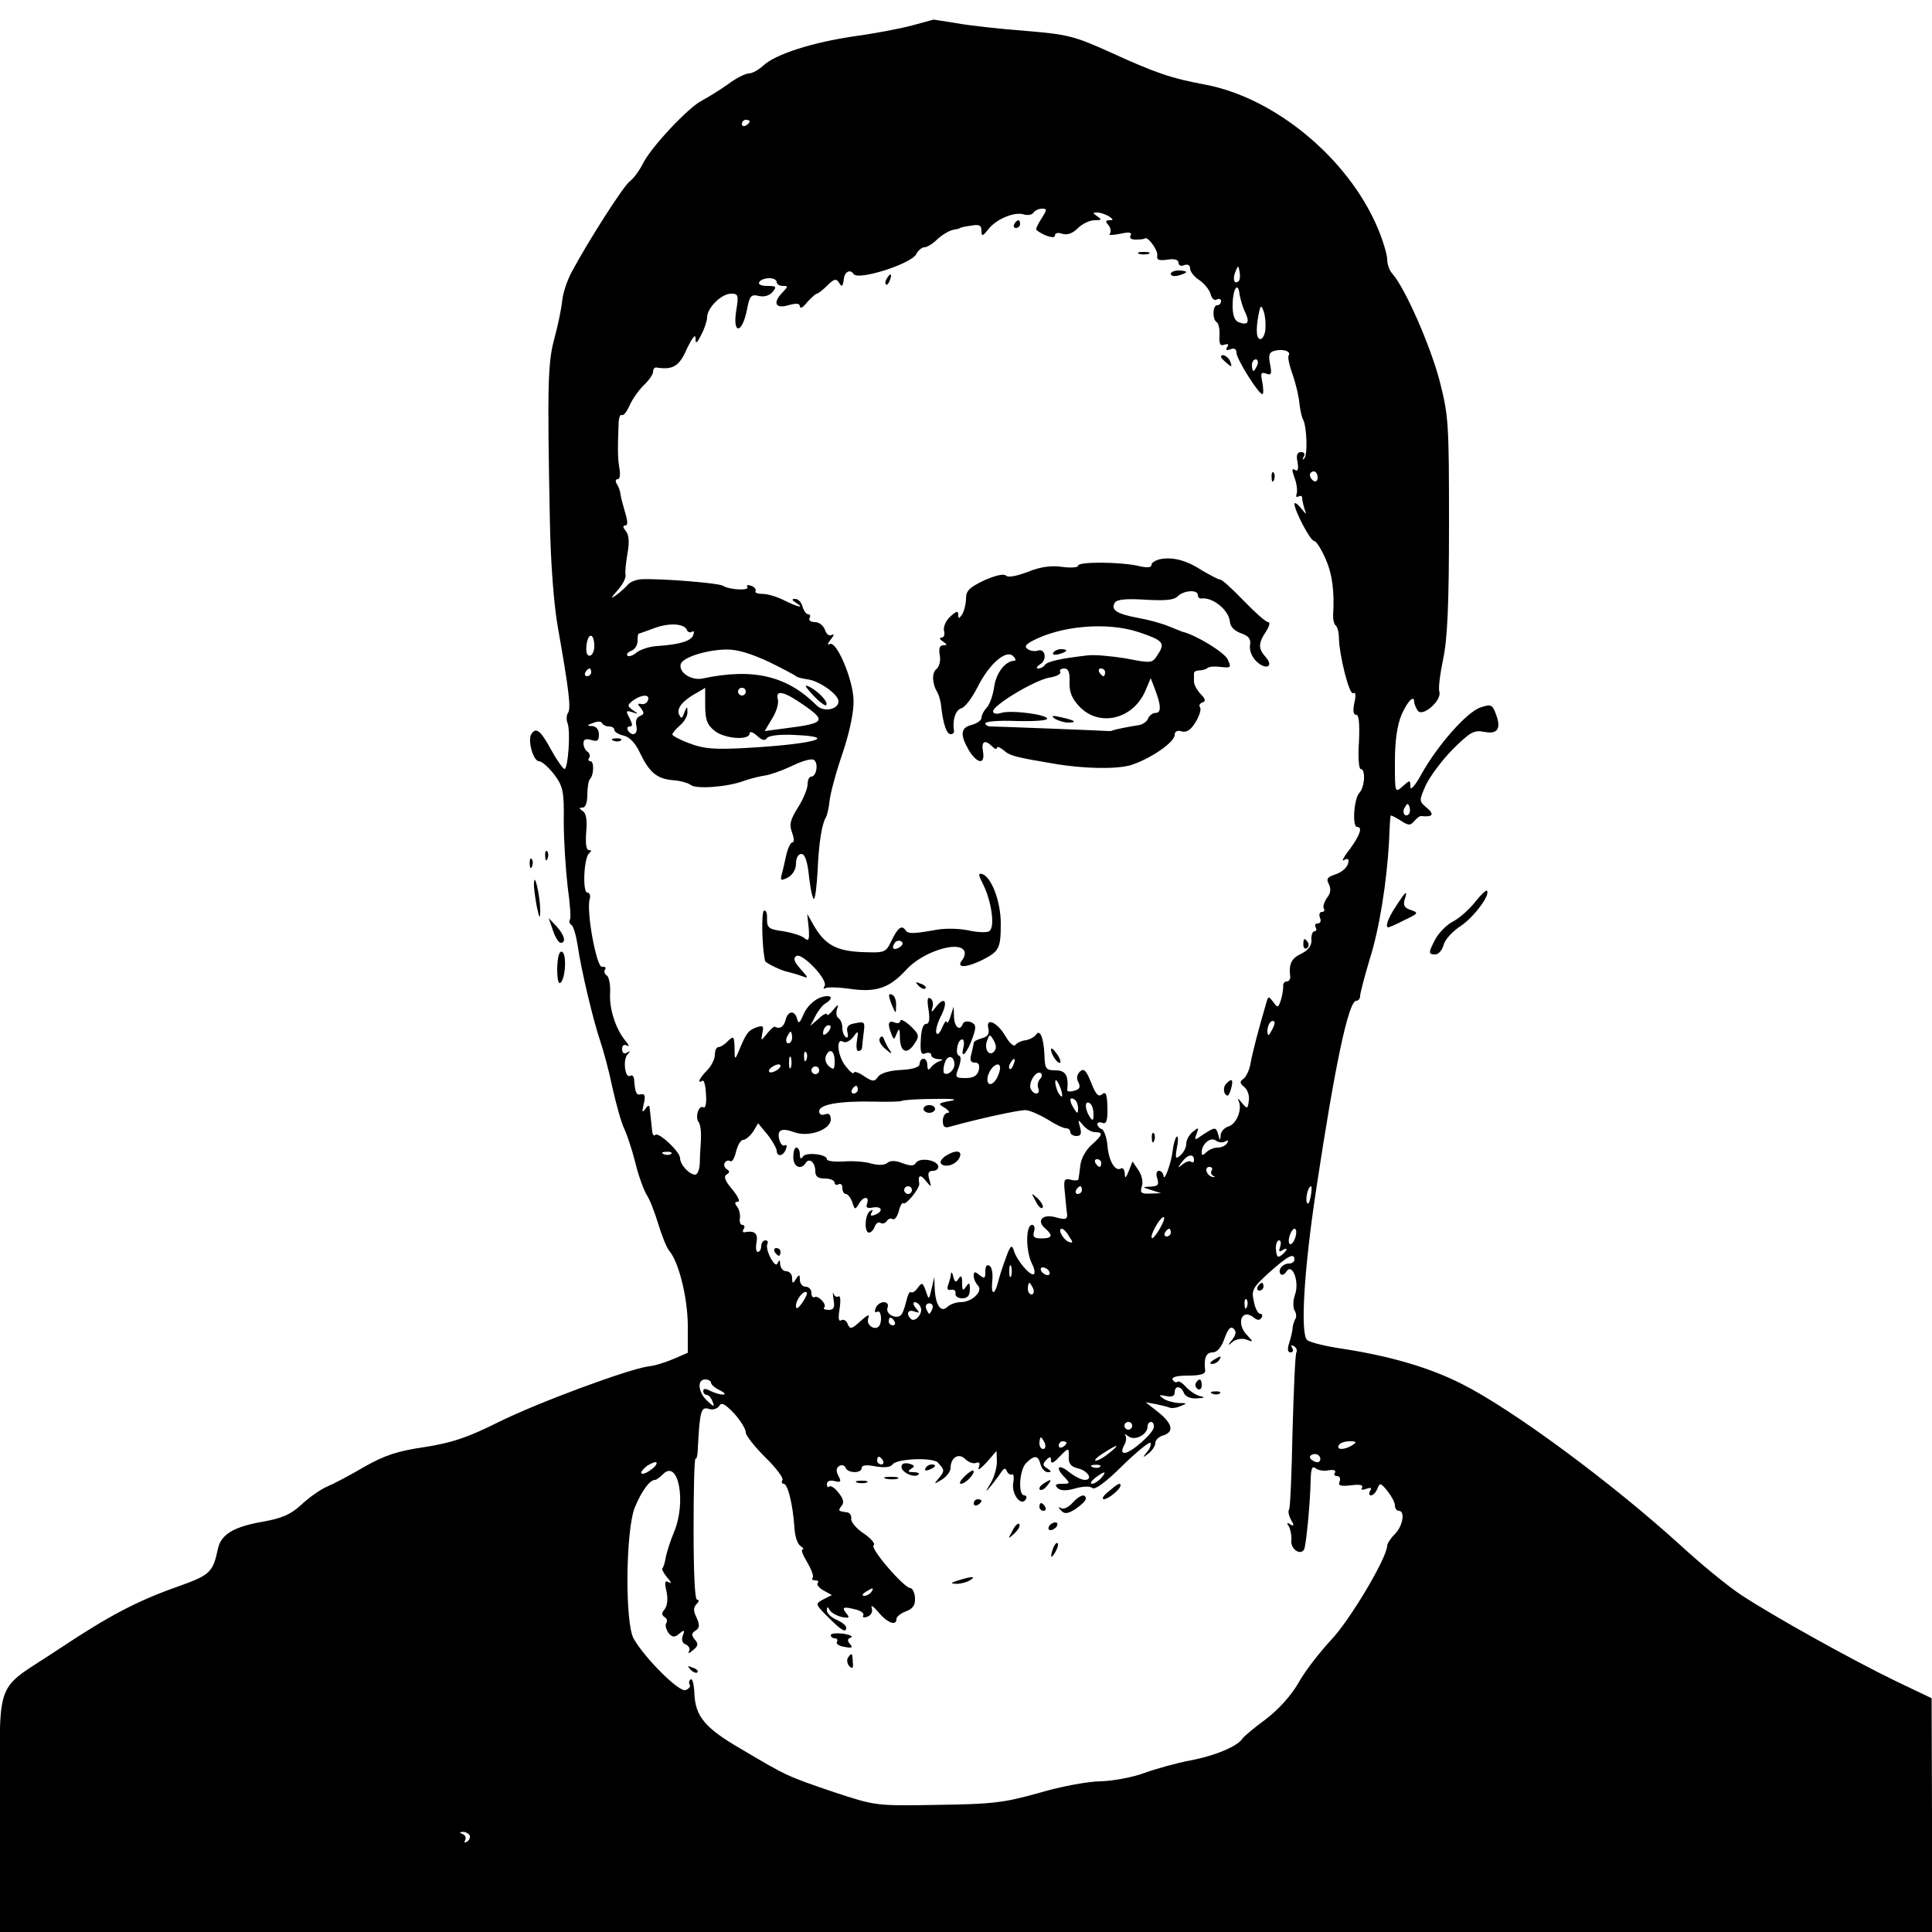 <?xml version="1.0" standalone="no"?>
<!DOCTYPE svg PUBLIC "-//W3C//DTD SVG 20010904//EN"
 "http://www.w3.org/TR/2001/REC-SVG-20010904/DTD/svg10.dtd">
<svg version="1.0" xmlns="http://www.w3.org/2000/svg"
 width="500pt" height="500pt" viewBox="0 0 500 500"
 preserveAspectRatio="xMidYMid meet">
<g transform="translate(0,500) scale(0.1,-0.1)"
fill="#000000" stroke="none">
<path d="M2360 4934 c-30 -8 -98 -21 -150 -28 -108 -16 -203 -46 -235 -76 -12
-11 -28 -20 -37 -20 -8 0 -33 -12 -54 -28 -21 -15 -52 -34 -67 -42 -36 -18
-132 -121 -153 -163 -9 -18 -24 -39 -35 -47 -17 -14 -105 -151 -149 -233 -11
-20 -23 -54 -25 -75 -2 -20 -11 -64 -20 -97 -17 -62 -19 -116 -12 -470 2 -110
10 -219 21 -280 29 -164 34 -209 26 -220 -4 -5 -5 -18 -1 -27 8 -22 1 -118 -8
-118 -4 0 -20 23 -35 50 -27 50 -39 59 -51 40 -10 -16 5 -70 20 -70 7 0 24
-15 39 -34 23 -31 26 -43 25 -123 0 -48 5 -123 10 -167 6 -43 9 -82 6 -86 -3
-5 -1 -11 4 -14 5 -3 12 -27 16 -53 9 -63 40 -193 58 -246 8 -23 23 -78 32
-122 10 -44 23 -91 30 -105 7 -14 20 -53 29 -88 8 -34 22 -72 30 -85 8 -12 21
-46 30 -76 9 -29 21 -60 28 -68 25 -30 47 -120 48 -191 l0 -73 -37 -16 c-21
-9 -50 -18 -64 -19 -52 -7 -285 -93 -388 -144 -82 -41 -122 -54 -192 -65 -69
-10 -103 -21 -156 -51 -37 -22 -81 -45 -98 -52 -16 -7 -46 -28 -65 -46 -27
-25 -49 -35 -99 -44 -76 -13 -109 -33 -117 -70 -13 -61 -20 -68 -101 -97 -108
-38 -180 -76 -308 -161 -175 -117 -155 -61 -155 -423 l0 -311 2500 0 2500 0 0
303 -1 302 -92 44 c-110 53 -319 169 -402 224 -33 22 -103 79 -155 127 -178
162 -436 353 -568 419 -83 42 -186 72 -311 91 -41 6 -81 16 -88 22 -18 15 -9
177 23 388 49 325 84 490 104 490 6 0 10 6 10 13 0 6 11 48 24 92 26 81 45
202 51 310 1 33 3 62 4 64 1 2 12 -4 25 -12 21 -14 26 -14 36 -2 7 8 15 14 18
13 30 -3 35 4 15 21 -21 18 -21 18 -3 59 11 23 42 65 70 93 45 45 55 50 81 45
35 -7 45 8 30 47 -9 24 -13 25 -40 16 -35 -12 -111 -98 -152 -172 -17 -31 -29
-44 -29 -33 0 18 -1 18 -20 1 -20 -18 -20 -17 -20 63 0 56 6 95 17 122 16 36
33 53 33 33 0 -5 4 -14 9 -22 12 -18 63 26 56 49 -3 8 2 47 10 85 11 52 15
141 15 347 0 265 -1 282 -25 375 -24 90 -88 236 -121 274 -8 8 -14 25 -14 38
0 12 -11 49 -25 82 -76 179 -265 336 -446 370 -86 16 -126 29 -244 83 -93 42
-110 47 -220 56 -66 5 -147 14 -180 20 -33 5 -60 10 -60 9 0 0 -25 -7 -55 -15z
m-420 -248 c0 -3 -4 -8 -10 -11 -5 -3 -10 -1 -10 4 0 6 5 11 10 11 6 0 10 -2
10 -4z m755 -252 c-9 -14 -15 -27 -13 -29 18 -15 48 -24 48 -15 0 7 8 9 19 5
13 -4 27 1 40 14 12 12 31 21 44 21 18 0 19 2 7 10 -13 9 -13 10 0 10 8 0 22
-5 30 -10 12 -8 12 -10 1 -10 -10 0 -11 -3 -2 -13 6 -8 7 -17 3 -22 -4 -4 8
-4 27 0 23 5 31 4 27 -4 -4 -7 1 -11 13 -11 12 0 22 1 24 3 7 6 34 -30 32 -44
-2 -12 4 -14 26 -11 18 3 29 0 29 -8 0 -7 7 -10 15 -6 9 3 15 0 15 -9 0 -8 11
-22 24 -30 13 -9 26 -25 29 -36 3 -12 10 -18 16 -14 6 3 11 1 11 -4 0 -6 -4
-11 -10 -11 -12 0 -13 -37 -1 -44 5 -3 8 -19 7 -35 -1 -22 2 -27 13 -23 9 3
12 1 7 -6 -5 -8 -2 -10 8 -6 10 4 16 1 16 -9 0 -16 57 -107 67 -107 3 0 3 13
0 30 -5 24 -4 28 10 23 13 -5 15 -1 10 24 -5 24 -2 32 11 35 22 6 44 -1 37
-12 -3 -4 2 -27 11 -51 8 -24 16 -58 17 -74 2 -17 6 -35 9 -40 10 -17 13 -94
3 -102 -4 -4 -5 -2 -1 5 4 7 2 12 -7 12 -10 0 -13 -8 -9 -26 3 -19 1 -25 -7
-20 -8 5 -8 0 -1 -20 6 -15 8 -34 6 -41 -3 -8 -1 -11 4 -8 6 3 10 2 10 -4 0
-5 3 -18 6 -28 6 -16 5 -16 -9 2 -9 11 -17 16 -17 11 0 -17 41 -96 51 -96 5 0
18 -20 29 -45 18 -40 24 -86 20 -149 0 -11 3 -22 7 -25 4 -3 8 -17 8 -31 1
-46 27 -150 37 -144 6 4 8 -5 3 -25 -4 -20 -3 -31 5 -31 7 0 9 -23 7 -70 -3
-38 0 -70 4 -70 14 0 11 -47 -3 -62 -14 -14 -19 -88 -6 -88 15 0 8 -21 -19
-58 -16 -20 -22 -33 -15 -28 6 4 12 4 12 -1 0 -16 -15 -30 -37 -37 -18 -6 -21
-11 -14 -24 6 -12 5 -24 -5 -36 -7 -10 -11 -23 -8 -27 3 -5 1 -9 -5 -9 -6 0
-8 -7 -5 -15 4 -8 1 -15 -6 -15 -6 0 -8 -4 -5 -10 3 -5 2 -10 -3 -10 -5 0 -9
-10 -8 -22 1 -15 -8 -27 -26 -36 -26 -12 -33 -27 -29 -59 1 -7 -3 -13 -9 -13
-6 0 -10 -6 -9 -12 0 -7 -2 -23 -6 -36 -7 -21 -8 -21 -20 -5 -12 16 -13 15
-18 -3 -19 -64 -37 -133 -41 -158 -3 -16 -11 -33 -18 -38 -10 -7 -10 -11 2
-21 8 -6 14 -22 12 -35 -3 -23 -4 -23 -19 -5 -8 10 -11 12 -8 5 11 -21 -4 -60
-25 -67 -11 -3 -21 -14 -21 -23 -1 -15 -2 -15 -6 1 -6 21 -8 21 -39 1 -23 -16
-24 -16 -17 2 6 17 5 17 -10 5 -9 -7 -17 -21 -17 -31 0 -10 -7 -23 -15 -30
-13 -11 -14 -8 -9 21 4 19 3 31 -1 27 -4 -4 -8 -20 -10 -35 -3 -31 -23 -86
-24 -65 -1 6 -6 12 -12 12 -6 0 -8 -9 -4 -20 5 -16 2 -20 -17 -21 -23 -1 -23
-1 2 -9 l25 -8 -28 -1 c-24 -1 -27 2 -22 19 4 11 0 29 -9 42 l-15 22 -10 -25
c-7 -18 -10 -20 -10 -6 -1 10 -5 16 -10 13 -15 -9 -32 20 -35 60 -2 21 -9 40
-15 42 -6 2 -11 8 -11 13 0 4 6 6 13 3 10 -4 14 6 13 40 -1 35 -4 42 -14 34
-9 -8 -16 -1 -28 30 -13 32 -19 38 -29 29 -8 -8 -10 -18 -4 -28 6 -13 3 -18
-11 -22 -11 -3 -19 -2 -18 2 4 37 -4 51 -30 51 -25 0 -28 3 -29 40 -2 45 -12
68 -22 52 -3 -5 -15 -12 -26 -14 -11 -1 -23 -7 -27 -12 -4 -6 -15 4 -25 21
-21 37 -53 52 -45 21 3 -14 -2 -21 -17 -25 -11 -3 -21 -8 -21 -12 0 -3 -3 -16
-6 -28 -5 -17 -2 -23 9 -23 10 0 13 -6 10 -20 -4 -14 -14 -20 -34 -20 -27 0
-28 2 -18 27 6 17 7 29 1 31 -11 3 -4 42 8 42 5 0 6 -10 3 -22 -8 -34 12 -10
25 29 9 26 8 32 -6 38 -9 3 -18 1 -20 -4 -7 -21 -22 -10 -23 17 l-1 27 -8 -25
c-4 -14 -9 -20 -10 -15 -1 6 -6 -1 -12 -15 -6 -14 -12 -20 -15 -13 -2 6 3 26
12 43 19 37 11 54 -12 25 -12 -16 -14 -16 -10 -3 3 10 1 20 -5 24 -8 5 -9 -4
-5 -29 4 -26 2 -37 -7 -37 -7 0 -12 -16 -13 -41 -2 -32 1 -40 12 -35 8 3 15 1
15 -4 0 -6 8 -10 18 -11 13 0 14 -2 2 -6 -8 -3 -18 -11 -22 -17 -5 -7 -8 -4
-8 7 0 9 -4 17 -10 17 -5 0 -10 -6 -10 -13 0 -9 -16 -14 -47 -16 -29 -1 -53
-8 -60 -17 -10 -14 -14 -14 -37 1 -14 10 -26 13 -26 9 -1 -5 -10 2 -20 15 -22
25 -28 77 -8 65 6 -4 18 2 26 12 13 18 14 17 10 -8 -3 -16 -1 -28 3 -28 5 0 9
3 10 8 0 4 2 21 4 38 4 29 3 31 -21 26 -19 -3 -24 -9 -21 -23 3 -11 1 -17 -4
-13 -5 3 -9 14 -9 24 0 10 -4 21 -10 25 -5 3 -7 13 -4 23 5 14 3 14 -10 -2 -9
-11 -16 -16 -16 -11 0 4 -10 0 -21 -11 l-22 -19 13 25 c7 14 19 29 26 33 25
15 14 25 -14 15 -17 -7 -34 -24 -42 -42 -10 -24 -14 -27 -17 -13 -6 23 -24 22
-30 -3 -5 -18 -15 -24 -28 -17 -2 1 -11 -7 -20 -18 -16 -20 -16 -20 -12 2 4
18 2 20 -16 14 -21 -8 -26 -15 -45 -61 -10 -24 -11 -24 -11 8 -1 30 -2 32 -17
18 -8 -9 -20 -16 -25 -16 -5 0 -9 -9 -9 -20 0 -11 -9 -29 -20 -40 -20 -20 -27
-36 -12 -27 4 3 8 -13 9 -34 2 -22 -1 -38 -6 -35 -12 8 -23 -24 -13 -38 5 -6
7 -27 6 -46 -1 -19 -3 -47 -3 -62 -1 -16 -6 -28 -12 -28 -15 0 -39 26 -39 43
0 16 -55 68 -64 60 -3 -4 -7 0 -8 8 -3 30 -6 54 -7 64 -1 6 -6 3 -11 -5 -8
-11 -9 -8 -4 13 5 20 3 27 -7 25 -12 -3 -15 2 -18 38 0 8 -5 13 -10 10 -13 -9
-20 41 -7 55 8 9 8 10 -1 5 -8 -5 -13 -1 -13 9 0 10 5 13 13 9 6 -4 5 1 -4 12
-26 31 -43 85 -40 125 1 20 -3 40 -8 44 -6 3 -9 11 -5 16 3 5 0 8 -8 7 -14 -3
-41 143 -32 175 3 9 0 17 -6 17 -13 0 -9 92 5 102 6 5 6 8 -1 8 -7 0 -9 17 -7
46 3 32 0 50 -9 55 -10 7 -10 9 0 9 7 0 12 13 12 33 0 19 3 37 7 41 10 10 11
46 1 46 -5 0 -7 4 -3 9 3 5 1 12 -5 16 -5 3 -10 13 -10 21 0 11 6 13 20 9 16
-5 20 -2 20 14 0 13 -7 21 -17 22 -15 0 -15 2 2 8 11 5 21 4 23 0 2 -5 10 -9
18 -9 8 0 14 -4 14 -9 0 -5 11 -12 25 -15 15 -4 30 -20 41 -44 24 -50 43 -67
84 -71 19 -1 40 -7 47 -12 13 -12 95 -6 138 10 17 6 41 12 55 14 14 2 44 13
68 24 24 12 49 20 57 17 14 -6 9 -44 -6 -44 -5 0 -9 -9 -9 -20 0 -11 -11 -38
-25 -60 -20 -32 -23 -44 -15 -65 5 -14 6 -25 1 -25 -5 0 -12 -15 -16 -32 -4
-18 -9 -41 -12 -51 -4 -16 -2 -17 16 -8 13 7 21 22 21 36 0 15 6 25 14 25 9 0
16 -19 20 -61 4 -34 10 -59 13 -55 3 3 7 36 9 73 3 72 11 120 21 137 4 6 8 26
10 44 2 19 17 75 34 124 19 57 29 108 28 137 -2 55 -45 155 -62 144 -7 -4 -5
2 3 12 8 10 10 16 3 12 -7 -4 -14 1 -18 13 -4 11 -15 20 -26 20 -11 0 -17 5
-14 10 3 6 2 10 -3 10 -5 0 -12 9 -15 20 -3 11 -11 20 -19 20 -10 0 -9 -3 2
-10 24 -15 6 -12 -30 6 -17 9 -43 17 -56 17 -13 0 -21 3 -19 7 3 4 -2 11 -11
14 -8 3 -13 2 -10 -3 7 -10 -45 -8 -63 3 -11 7 -156 19 -211 17 -14 -1 -29 -7
-35 -14 -5 -6 -19 -19 -30 -27 -16 -11 -15 -9 3 12 13 14 22 32 21 39 -2 8 1
33 5 57 5 29 4 47 -4 57 -8 10 -9 15 -2 15 7 0 7 10 0 33 -5 17 -11 39 -12 47
-1 9 -5 21 -10 28 -4 6 -3 12 3 12 5 0 7 12 4 28 -4 24 -5 45 -2 119 1 13 4
21 8 19 4 -3 13 8 20 24 7 16 23 39 36 52 14 13 25 29 25 35 0 7 3 12 8 12 44
-7 60 3 80 49 13 27 22 39 22 27 0 -16 3 -15 15 9 8 15 15 36 15 45 0 24 37
61 62 61 19 0 20 -4 13 -46 -9 -61 16 -57 28 4 7 37 11 41 31 36 14 -3 27 1
35 10 12 14 10 16 -13 16 -16 0 -25 4 -21 10 3 6 15 10 26 10 10 0 19 -4 19
-10 0 -5 7 -10 16 -10 14 0 14 -1 0 -16 -27 -27 -20 -44 14 -34 21 6 30 5 30
-3 1 -7 9 -2 19 11 11 12 22 22 25 22 3 0 16 10 27 21 17 17 23 19 30 8 8 -13
10 -12 13 10 2 18 17 25 25 12 11 -18 149 26 162 51 5 10 15 18 21 18 7 0 22
9 34 21 12 11 30 22 40 24 11 2 19 4 19 5 0 1 12 4 28 6 21 4 27 1 27 -13 0
-16 3 -15 18 4 20 26 68 46 92 38 10 -3 21 -1 25 5 3 5 13 10 22 10 13 0 13
-3 -2 -26z m511 -161 c-11 -11 -17 4 -9 23 7 18 8 18 11 1 2 -10 1 -21 -2 -24z
m16 -80 c13 -27 8 -36 -16 -27 -11 4 -16 18 -16 43 0 43 14 65 18 29 2 -12 8
-33 14 -45z m53 -42 c0 -13 -6 -26 -11 -28 -12 -4 -15 20 -7 62 5 26 7 27 13
10 4 -10 6 -30 5 -44z m-21 -96 c-4 -8 -8 -15 -10 -15 -2 0 -4 7 -4 15 0 8 4
15 10 15 5 0 7 -7 4 -15z m156 -291 c0 -8 -4 -12 -10 -9 -5 3 -10 10 -10 16 0
5 5 9 10 9 6 0 10 -7 10 -16z m-1632 -395 c2 -5 8 -7 13 -4 5 4 6 -1 3 -9 -6
-15 -34 -24 -94 -28 -19 -1 -43 -9 -53 -17 -9 -8 -20 -11 -23 -8 -4 4 1 9 10
13 9 3 16 15 16 25 0 10 1 19 3 19 1 0 20 7 42 15 39 14 77 11 83 -6z m-240
-42 c0 -13 -6 -24 -12 -24 -8 0 -10 11 -8 29 5 33 20 29 20 -5z m450 -39 c37
-18 69 -35 72 -38 3 -3 16 -6 29 -8 30 -3 81 -39 81 -57 0 -21 -38 -29 -56
-11 -77 77 -164 98 -296 70 -30 -6 -63 17 -56 38 6 17 66 36 116 37 29 1 64
-10 110 -31z m-458 -28 c0 -5 -5 -10 -11 -10 -5 0 -7 5 -4 10 3 6 8 10 11 10
2 0 4 -4 4 -10z m295 -86 c0 -36 5 -50 24 -65 25 -21 91 -26 91 -7 0 6 8 4 19
-6 13 -12 21 -14 26 -6 4 6 32 10 70 8 121 -5 50 -24 -128 -34 -78 -4 -106 -2
-142 12 -25 9 -45 20 -45 23 0 4 9 14 20 24 11 9 20 25 19 34 0 16 -1 16 -8
-1 -6 -17 -8 -17 -14 -4 -6 16 11 36 48 56 11 6 20 12 20 12 0 0 0 -21 0 -46z
m105 36 c0 -5 -4 -10 -10 -10 -5 0 -10 5 -10 10 0 6 5 10 10 10 6 0 10 -4 10
-10z m149 -34 c61 -42 56 -48 -47 -61 l-53 -7 19 32 c11 17 18 40 15 50 -7 26
16 21 66 -14z m-402 12 c-2 -7 -10 -12 -17 -10 -11 2 -11 0 -1 -11 9 -12 8
-16 -3 -20 -9 -4 -12 -14 -9 -26 5 -21 -11 -29 -22 -11 -3 6 -1 10 5 10 8 0 7
6 -1 22 -10 18 -9 20 7 15 17 -6 17 -5 2 5 -15 11 -15 13 0 25 22 16 45 17 39
1z m1969 -295 c-10 -10 -19 5 -10 18 6 11 8 11 12 0 2 -7 1 -15 -2 -18z m-355
-560 c-8 -15 -10 -15 -11 -2 0 17 10 32 18 25 2 -3 -1 -13 -7 -23z m-1149 -5
c-7 -7 -12 -8 -12 -2 0 6 3 14 7 17 3 4 9 5 12 2 2 -3 -1 -11 -7 -17z m-92
-13 c0 -8 -4 -15 -10 -15 -5 0 -7 7 -4 15 4 8 8 15 10 15 2 0 4 -7 4 -15z
m522 -37 c-13 -13 -26 8 -17 30 6 16 7 16 17 -1 7 -13 7 -22 0 -29z m-485 -20
c-3 -8 -6 -5 -6 6 -1 11 2 17 5 13 3 -3 4 -12 1 -19z m73 -4 c0 -22 -2 -24
-14 -14 -8 6 -12 18 -9 26 9 23 23 16 23 -12z m-113 -16 c-3 -7 -5 -2 -5 12 0
14 2 19 5 13 2 -7 2 -19 0 -25z m423 7 c0 -15 -18 -30 -27 -22 -2 3 -2 15 2
26 7 23 25 19 25 -4z m153 0 c-3 -9 -8 -14 -10 -11 -3 3 -2 9 2 15 9 16 15 13
8 -4z m-613 -15 c-8 -5 -17 -7 -19 -4 -3 3 1 9 9 14 8 5 17 7 19 4 3 -3 -1 -9
-9 -14z m570 -20 c-6 -11 -15 -18 -20 -15 -11 7 -1 37 14 47 16 11 19 -7 6
-32z m-460 20 c0 -5 -4 -10 -10 -10 -5 0 -10 5 -10 10 0 6 5 10 10 10 6 0 10
-4 10 -10z m572 -22 c-6 -6 -8 -17 -5 -24 3 -8 1 -14 -5 -14 -6 0 -12 6 -15
13 -5 16 14 47 26 40 5 -3 4 -10 -1 -15z m57 -43 c0 -5 -4 -3 -9 5 -5 8 -9 22
-9 30 0 16 17 -16 18 -35z m-529 15 c0 -5 -5 -10 -11 -10 -5 0 -7 5 -4 10 3 6
8 10 11 10 2 0 4 -4 4 -10z m240 -29 c-32 -6 -34 -7 -15 -18 11 -7 14 -13 8
-13 -7 0 -13 -9 -13 -21 0 -15 5 -19 18 -15 75 21 181 44 197 43 11 -1 36 -12
56 -24 20 -13 41 -23 48 -23 6 0 11 -4 11 -10 0 -5 7 -10 16 -10 11 0 14 6 9
23 -6 20 -5 21 8 5 8 -10 22 -18 31 -18 22 0 20 -7 -9 -33 -14 -12 -27 -35
-29 -52 -2 -16 -4 -33 -5 -37 0 -3 -10 -4 -20 -1 -17 4 -19 0 -15 -35 2 -22 4
-44 5 -49 3 -19 -2 -21 -30 -13 -34 9 -50 -10 -25 -30 20 -18 17 -25 -11 -25
-19 0 -23 4 -19 18 3 9 1 17 -5 17 -17 0 -17 -70 1 -103 5 -10 7 -21 4 -24 -8
-8 -44 34 -52 60 -5 17 -9 15 -21 -19 -8 -21 -17 -49 -20 -62 -9 -36 -19 -34
-15 3 2 18 -1 36 -7 39 -7 5 -11 -1 -11 -15 0 -18 -2 -19 -15 -9 -12 10 -15
10 -15 -2 0 -8 5 -19 11 -25 14 -14 -15 -43 -45 -43 -12 0 -28 -6 -34 -12 -17
-17 -31 5 -33 47 l-1 30 -7 -30 c-7 -30 -7 -30 -15 -6 -8 22 -10 23 -21 8 -6
-9 -14 -14 -18 -11 -3 3 -8 -8 -12 -25 -4 -17 -10 -33 -15 -36 -15 -9 -39 6
-33 21 3 8 -1 14 -10 14 -8 0 -18 -7 -21 -16 -3 -8 -2 -12 4 -9 11 7 14 -28 4
-38 -12 -11 -33 5 -27 21 4 12 -1 10 -20 -7 -23 -21 -27 -22 -33 -8 -3 9 -11
14 -17 10 -7 -4 -8 6 -4 31 3 20 2 34 -3 31 -5 -3 -10 0 -13 7 -2 7 -2 1 0
-14 4 -22 1 -28 -13 -28 -9 0 -15 3 -11 6 8 8 -16 33 -25 27 -5 -2 -8 3 -8 11
0 9 -7 16 -15 16 -8 0 -15 8 -15 18 0 14 -2 15 -10 2 -8 -13 -10 -12 -10 3 0
9 -7 17 -15 17 -8 0 -15 8 -16 18 0 11 -2 13 -6 4 -3 -9 -10 -4 -19 13 -8 15
-11 31 -8 36 3 5 0 9 -5 9 -6 0 -11 -7 -11 -15 0 -8 -4 -15 -9 -15 -4 0 -6 11
-3 25 4 23 -5 31 -31 26 -5 -1 -6 3 -2 9 3 5 2 10 -4 10 -5 0 -8 8 -6 18 1 9
-2 23 -8 30 -6 8 -6 12 3 12 6 0 0 14 -15 32 -18 21 -23 33 -15 38 9 6 9 9 1
14 -6 4 -9 12 -5 17 3 5 9 7 14 4 5 -3 11 8 15 25 4 16 12 30 18 30 7 0 18 10
26 21 l13 22 24 -29 c13 -16 23 -35 24 -41 0 -18 17 -16 24 3 3 8 2 13 -3 10
-5 -3 -11 3 -14 14 -7 26 5 32 38 20 37 -14 95 6 95 33 0 13 -5 17 -15 13 -9
-3 -15 0 -15 8 0 18 53 27 143 25 37 -1 69 0 71 2 3 2 40 5 83 5 49 1 65 -1
43 -5z m330 -19 c0 -15 -2 -15 -10 -2 -13 20 -13 33 0 25 6 -3 10 -14 10 -23z
m40 -15 c0 -18 -2 -19 -10 -7 -13 20 -13 43 0 35 6 -3 10 -16 10 -28z m341
-71 c8 4 9 3 5 -4 -4 -7 -15 -12 -25 -12 -9 0 -22 -5 -29 -12 -9 -9 -12 -9
-12 0 0 22 24 41 37 30 7 -5 18 -6 24 -2z m-1434 -32 c-3 -3 -12 -4 -19 -1 -8
3 -5 6 6 6 11 1 17 -2 13 -5z m1353 -16 c0 -6 -3 -8 -7 -5 -3 4 -13 1 -22 -6
-14 -11 -14 -10 -2 6 15 20 31 22 31 5z m-240 -8 c0 -5 -2 -10 -4 -10 -3 0 -8
5 -11 10 -3 6 -1 10 4 10 6 0 11 -4 11 -10z m286 -19 c-4 -5 -1 -12 4 -14 6
-3 5 -4 -2 -3 -15 3 -23 26 -8 26 6 0 9 -4 6 -9z m-336 -51 c0 -5 -5 -10 -11
-10 -5 0 -7 5 -4 10 3 6 8 10 11 10 2 0 4 -4 4 -10z m592 -17 c-3 -16 -7 -22
-10 -15 -4 13 4 42 11 42 2 0 2 -12 -1 -27z m-390 -82 c-9 -16 -19 -28 -21
-25 -6 6 21 54 30 54 5 0 0 -13 -9 -29z m-235 -21 c11 -16 10 -18 -1 -14 -15
6 -30 34 -18 34 4 0 13 -9 19 -20z m263 10 c0 -5 -5 -10 -11 -10 -5 0 -7 5 -4
10 3 6 8 10 11 10 2 0 4 -4 4 -10z m323 -10 c-3 -11 -9 -20 -13 -20 -5 0 -6 9
-3 20 3 11 9 20 13 20 5 0 6 -9 3 -20z m-40 -27 c-4 -11 -3 -14 5 -9 16 10 15
1 -1 -12 -10 -8 -13 -5 -15 14 -1 13 3 24 8 24 5 0 6 -7 3 -17z m37 -33 c0 -5
-6 -10 -14 -10 -17 0 -31 -18 -21 -28 3 -3 10 0 14 7 15 24 34 -25 23 -58 -6
-16 -6 -34 -2 -42 5 -7 6 -18 2 -23 -3 -6 -7 -17 -7 -26 -1 -8 -5 -25 -9 -37
-5 -15 -3 -23 4 -23 6 0 8 5 4 12 -4 7 -3 8 5 4 6 -4 9 -11 6 -16 -3 -5 -7
-98 -10 -206 -2 -108 -6 -199 -9 -201 -3 -3 -1 -15 5 -26 9 -15 8 -18 -2 -12
-8 6 -10 4 -3 -6 4 -8 7 -24 6 -35 -3 -22 23 -41 33 -24 5 9 16 120 17 182 1
28 4 35 13 28 6 -5 21 -8 34 -5 12 2 19 0 16 -6 -4 -5 -1 -9 5 -9 7 0 10 -6 7
-14 -5 -11 2 -13 29 -10 22 3 33 1 29 -6 -4 -6 1 -7 11 -3 12 4 15 3 10 -5 -4
-7 -3 -12 2 -12 6 0 13 8 17 18 6 15 8 15 26 -7 10 -13 19 -29 19 -37 0 -8 5
-14 10 -14 17 0 11 -39 -10 -60 -11 -11 -20 -25 -20 -30 0 -31 -96 -192 -144
-243 -30 -32 -69 -82 -86 -113 -20 -34 -52 -69 -85 -94 -30 -22 -56 -44 -60
-50 -12 -19 -70 -44 -135 -56 -36 -7 -90 -22 -120 -33 -30 -11 -80 -20 -111
-21 -31 0 -103 -13 -160 -30 -93 -26 -121 -29 -264 -31 -160 -3 -160 -2 -267
33 -120 41 -121 41 -239 111 -95 55 -120 85 -122 146 -1 22 -5 37 -9 35 -5 -3
-6 -9 -3 -14 3 -4 -2 -11 -11 -14 -16 -6 -104 81 -134 133 -23 40 -21 281 3
340 17 41 38 71 52 71 4 0 13 7 21 15 40 40 61 -73 28 -151 -9 -21 -18 -50
-21 -64 -2 -13 -6 -27 -9 -29 -2 -2 4 -13 13 -24 10 -11 12 -17 4 -12 -10 6
-12 1 -6 -24 4 -19 2 -37 -5 -46 -8 -9 -8 -15 0 -20 6 -3 8 -11 4 -16 -3 -5 0
-16 6 -25 10 -12 16 -12 28 -2 13 11 15 10 9 -5 -4 -11 -1 -20 8 -23 8 -4 12
-11 8 -18 -4 -6 1 -5 10 3 14 11 15 17 5 28 -9 11 -9 16 2 23 11 7 11 14 3 33
-9 18 -9 27 0 36 6 6 7 11 1 11 -6 0 -9 72 -9 184 0 101 2 183 5 181 3 -2 6
11 6 28 5 94 8 107 28 101 10 -4 22 0 27 7 6 11 15 6 39 -19 16 -18 30 -40 30
-49 0 -8 23 -37 50 -64 28 -27 48 -54 45 -59 -3 -6 -2 -10 3 -10 11 0 24 -54
28 -114 1 -21 8 -43 16 -47 7 -5 9 -9 5 -9 -5 0 1 -15 12 -33 11 -19 18 -37
14 -40 -3 -4 0 -7 7 -7 7 0 10 -3 6 -7 -3 -4 3 -12 15 -19 l22 -12 -22 -11
c-22 -12 -22 -12 13 -47 34 -34 46 -41 46 -26 0 5 -11 14 -25 20 -14 6 -25 17
-25 24 0 11 2 11 8 0 5 -7 19 -14 31 -17 19 -3 21 -2 11 10 -13 16 -7 18 27 9
13 -4 20 -10 17 -15 -3 -5 2 -6 11 -3 10 4 14 13 11 23 -3 9 4 4 17 -11 23
-28 47 -37 47 -18 0 6 11 15 25 20 18 7 24 16 23 35 -1 14 -7 25 -12 25 -16 0
-106 104 -95 111 5 3 -6 17 -25 30 -20 13 -35 31 -33 39 1 8 -4 15 -10 16 -24
3 -25 4 -15 17 7 8 5 18 -8 34 -9 12 -20 19 -24 16 -3 -4 -6 -1 -6 6 0 8 8 11
20 8 16 -4 18 -2 10 13 -7 13 -6 21 2 26 6 4 14 2 16 -4 5 -15 42 -16 42 -1 0
7 12 9 36 4 24 -4 39 -2 44 5 9 15 104 19 117 5 18 -19 18 -22 3 -40 -14 -17
-14 -17 8 -4 12 8 22 21 22 29 0 28 21 41 38 24 8 -8 21 -13 28 -10 9 3 11 0
7 -12 -4 -9 5 -3 20 13 l26 30 1 -28 c0 -15 -7 -40 -16 -55 -15 -25 -15 -26 1
-7 9 11 21 27 26 35 8 11 11 12 15 2 3 -6 9 -10 13 -8 4 3 6 -7 3 -23 -4 -29
21 -61 33 -41 3 5 1 10 -4 10 -17 0 -13 67 5 84 21 21 31 20 37 -4 3 -11 11
-20 19 -20 10 0 9 3 -2 10 -12 7 -12 12 -2 22 9 9 12 9 12 -2 0 -9 7 -6 20 8
26 27 27 27 26 0 -1 -15 6 -24 23 -28 27 -6 41 -30 18 -30 -8 0 -26 9 -41 21
-28 22 -36 11 -10 -15 14 -15 13 -16 -7 -16 -17 0 -20 -3 -12 -11 7 -7 22 -8
46 -1 21 6 39 6 44 1 6 -6 36 16 77 57 37 36 70 63 73 60 3 -3 0 -14 -8 -23
-13 -16 -12 -17 4 -4 9 7 17 19 17 27 0 7 9 16 20 19 29 9 25 30 -12 60 l-33
26 27 -5 c15 -3 31 -7 35 -9 5 -2 17 -1 28 4 18 7 18 8 -5 8 -14 1 -32 6 -40
12 -12 9 -11 10 8 6 15 -3 22 0 22 9 0 19 16 18 24 -1 3 -9 17 -15 33 -14 21
1 23 3 8 6 -11 3 -27 14 -36 24 -9 10 -18 16 -22 13 -3 -3 -8 -1 -12 5 -4 7
10 11 40 11 31 0 45 4 44 13 -4 31 2 47 19 47 12 0 23 13 31 36 9 25 16 33 24
25 7 -7 6 -15 -4 -28 -13 -16 -12 -17 2 -5 9 7 25 9 35 5 18 -7 18 -6 2 11
-30 30 -15 72 17 46 9 -7 15 -8 20 0 3 5 2 10 -4 10 -5 0 -13 14 -16 32 -7 29
-3 36 40 75 48 43 65 52 65 33z m-733 -42 c-3 -7 -5 -2 -5 12 0 14 2 19 5 13
2 -7 2 -19 0 -25z m98 12 c3 -5 2 -10 -4 -10 -5 0 -13 5 -16 10 -3 6 -2 10 4
10 5 0 13 -4 16 -10z m-41 -45 c3 -8 1 -15 -4 -15 -6 0 -10 7 -10 15 0 8 2 15
4 15 2 0 6 -7 10 -15z m-598 -37 c-11 -15 -16 -18 -16 -7 0 16 21 42 28 34 2
-2 -3 -14 -12 -27z m1151 -10 c-3 -8 -6 -5 -6 6 -1 11 2 17 5 13 3 -3 4 -12 1
-19z m-844 -2 c6 -16 -16 -40 -26 -29 -13 13 -7 25 9 19 14 -5 15 -4 4 9 -7 8
-8 15 -2 15 5 0 12 -6 15 -14z m30 -3 c-3 -7 -6 -13 -8 -13 -2 0 -5 6 -8 13
-3 8 1 14 8 14 7 0 11 -6 8 -14z m-98 -33 c3 -5 1 -10 -4 -10 -6 0 -11 5 -11
10 0 6 2 10 4 10 3 0 8 -4 11 -10z m-475 -158 c0 -5 10 -14 23 -20 12 -6 16
-11 9 -11 -7 -1 -22 4 -33 9 -13 7 -19 7 -19 0 0 -5 4 -10 9 -10 5 0 12 -8 15
-17 6 -15 4 -15 -14 2 -23 21 -27 55 -5 55 8 0 15 -4 15 -8z m1090 -112 c0 -5
-4 -10 -10 -10 -5 0 -10 5 -10 10 0 6 5 10 10 10 6 0 10 -4 10 -10z m56 -4
c-2 -16 -59 -66 -75 -66 -8 0 -9 6 -2 19 6 10 7 22 3 27 -4 5 0 3 8 -3 17 -13
50 4 50 26 0 6 4 11 9 11 5 0 8 -6 7 -14z m-282 -41 c3 -8 1 -15 -4 -15 -6 0
-10 7 -10 15 0 8 2 15 4 15 2 0 6 -7 10 -15z m56 1 c0 -3 -4 -8 -10 -11 -5 -3
-10 -1 -10 4 0 6 5 11 10 11 6 0 10 -2 10 -4z m740 -6 c-20 -13 -43 -13 -35 0
3 6 16 10 28 10 18 0 19 -2 7 -10z m-629 -20 c-13 -11 -28 -20 -35 -20 -6 0 3
9 19 19 39 25 46 25 16 1z m546 -16 c0 -7 -6 -10 -14 -7 -7 3 -13 8 -13 12 0
4 6 8 13 8 8 0 14 -6 14 -13z m-1132 -4 c3 -5 1 -10 -4 -10 -6 0 -11 5 -11 10
0 6 2 10 4 10 3 0 8 -4 11 -10z m-601 -24 c-10 -8 -21 -12 -24 -9 -3 2 4 11
14 19 11 7 22 12 25 9 2 -3 -4 -12 -15 -19z m1163 8 c-3 -3 -12 -4 -19 -1 -8
3 -5 6 6 6 11 1 17 -2 13 -5z m3 -29 c-7 -8 -18 -15 -24 -15 -6 0 -2 7 8 15
25 19 32 19 16 0z m-595 -295 c-3 -5 -12 -10 -18 -10 -7 0 -6 4 3 10 19 12 23
12 15 0z m-1040 -629 c3 -5 0 -13 -6 -17 -7 -4 -9 -3 -5 4 3 5 0 13 -6 15 -9
4 -10 6 -1 6 6 1 14 -3 18 -8z"/>
<path d="M2625 4420 c-3 -5 -1 -10 4 -10 6 0 11 5 11 10 0 6 -2 10 -4 10 -3 0
-8 -4 -11 -10z"/>
<path d="M2948 4343 c6 -2 18 -2 25 0 6 3 1 5 -13 5 -14 0 -19 -2 -12 -5z"/>
<path d="M3030 4291 c0 -5 9 -7 20 -4 11 3 20 7 20 9 0 2 -9 4 -20 4 -11 0
-20 -4 -20 -9z"/>
<path d="M2295 4279 c-4 -6 -5 -12 -2 -15 2 -3 7 2 10 11 7 17 1 20 -8 4z"/>
<path d="M3160 4076 c0 -2 7 -9 15 -16 13 -11 14 -10 9 4 -5 14 -24 23 -24 12z"/>
<path d="M3291 3764 c0 -11 3 -14 6 -6 3 7 2 16 -1 19 -3 4 -6 -2 -5 -13z"/>
<path d="M3003 3553 c-13 -3 -23 -9 -23 -15 0 -7 -11 -8 -32 -3 -46 11 -158
12 -158 1 0 -5 -19 -6 -42 -3 -28 4 -56 0 -88 -13 -29 -11 -51 -15 -56 -10 -6
6 -28 1 -57 -12 -38 -18 -47 -27 -47 -47 0 -14 -5 -33 -10 -41 -8 -12 -10 -12
-10 -1 0 11 -5 10 -21 -5 -11 -10 -18 -26 -16 -36 3 -10 0 -18 -6 -18 -7 0 -5
-5 3 -10 12 -8 12 -10 1 -10 -9 0 -12 -8 -9 -25 3 -14 -1 -30 -8 -36 -13 -10
-12 -38 2 -61 4 -7 9 -24 10 -38 5 -44 14 -70 24 -70 6 0 9 3 9 8 -5 28 4 55
19 59 9 2 28 27 42 55 30 60 74 98 92 80 7 -7 8 -12 3 -12 -24 -1 -47 -32 -52
-67 -3 -21 -11 -45 -19 -54 -8 -8 -14 -21 -14 -27 0 -6 -11 -14 -25 -18 -29
-7 -31 -25 -8 -65 22 -36 43 -39 37 -4 -5 27 5 32 24 13 7 -7 12 -8 12 -3 0 4
8 1 18 -7 15 -14 32 -18 127 -34 80 -14 166 -15 202 -4 50 16 113 59 113 78 0
9 7 13 19 9 12 -3 23 4 35 24 10 16 15 33 12 38 -4 5 -1 11 6 13 9 3 8 9 -5
22 -9 10 -17 24 -17 32 0 8 0 17 0 22 0 4 7 7 14 7 8 0 17 3 21 6 3 4 19 5 34
3 27 -3 28 -2 18 20 -9 18 -82 63 -117 71 -3 1 -18 7 -35 14 -16 7 -52 17 -80
22 -55 10 -71 21 -60 39 5 9 30 11 79 8 52 -3 75 -1 84 9 15 15 52 18 52 3 0
-5 3 -9 8 -9 29 5 72 -29 75 -60 1 -13 12 -24 29 -30 20 -7 26 -15 23 -31 -2
-12 4 -29 16 -41 24 -24 47 -15 25 10 -20 22 -20 36 0 66 9 14 12 25 6 25 -6
0 -34 25 -63 55 -29 30 -56 55 -61 55 -5 0 -25 11 -46 23 -41 27 -76 36 -109
30z m-56 -189 c63 -21 69 -28 50 -57 -15 -24 -16 -24 -83 -11 -37 6 -81 10
-98 8 -71 -8 -106 -16 -112 -25 -3 -5 -11 -9 -17 -9 -7 0 -4 5 5 11 19 11 13
43 -7 35 -6 -2 -18 -1 -25 4 -9 6 -7 11 11 21 75 40 195 50 276 23z m-179
-129 c-1 -26 6 -43 26 -64 52 -54 140 -32 171 43 l13 31 10 -26 c17 -44 18
-64 3 -64 -8 0 -17 -7 -20 -15 -3 -8 -15 -16 -26 -17 -20 -3 -56 -10 -65 -13
-3 -2 -7 -2 -10 -2 -8 1 -292 12 -307 12 -7 0 -13 4 -13 8 0 5 36 8 80 6 44
-1 80 1 80 6 0 11 -94 23 -119 15 -12 -4 -21 -2 -21 4 0 16 105 79 144 87 20
3 33 10 30 15 -3 5 2 9 10 9 11 0 15 -10 14 -35z m92 25 c0 -5 -2 -10 -4 -10
-3 0 -8 5 -11 10 -3 6 -1 10 4 10 6 0 11 -4 11 -10z"/>
<path d="M2726 3311 c-4 -5 3 -7 14 -4 23 6 26 13 6 13 -8 0 -17 -4 -20 -9z"/>
<path d="M2730 3140 c8 -5 24 -10 34 -10 26 0 18 6 -19 14 -22 5 -26 4 -15 -4z"/>
<path d="M1588 3083 c7 -3 16 -2 19 1 4 3 -2 6 -13 5 -11 0 -14 -3 -6 -6z"/>
<path d="M2544 2712 c22 -44 32 -112 16 -122 -6 -4 -31 -3 -53 2 -23 5 -59 6
-82 2 -61 -11 -75 -11 -81 -2 -10 15 -20 8 -36 -25 -16 -33 -17 -33 -77 -31
-67 3 -96 19 -125 69 l-17 30 4 -37 c2 -31 0 -35 -11 -26 -8 7 -32 14 -55 18
-37 5 -42 8 -42 32 1 15 -3 24 -8 21 -7 -4 -5 -96 3 -130 1 -5 42 -25 58 -28
9 -2 26 -7 37 -11 18 -7 18 -5 -3 18 -17 19 -20 28 -11 34 15 9 83 -62 73 -78
-4 -6 -3 -8 3 -5 5 3 36 2 69 -3 64 -8 97 4 140 51 41 45 133 75 149 49 4 -6
1 -17 -5 -25 -17 -21 11 -20 53 1 43 22 47 30 47 94 0 57 -24 120 -48 128 -11
3 -10 -3 2 -26z m-215 -163 c-16 -10 -23 -4 -14 10 3 6 11 8 17 5 6 -4 5 -9
-3 -15z"/>
<path d="M3373 2555 c0 -8 4 -12 9 -9 5 3 6 10 3 15 -9 13 -12 11 -12 -6z"/>
<path d="M2377 2449 c7 -7 15 -10 18 -7 3 3 -2 9 -12 12 -14 6 -15 5 -6 -5z"/>
<path d="M2301 2423 c0 -4 4 -17 9 -28 8 -19 9 -19 9 2 1 12 -3 25 -9 28 -5 3
-10 3 -9 -2z"/>
<path d="M2330 2358 c0 -5 -7 -8 -15 -4 -16 6 -19 -3 -8 -30 6 -16 7 -16 14 2
6 15 8 12 8 -13 1 -38 20 -43 39 -12 12 18 10 23 -12 44 -14 13 -26 19 -26 13z"/>
<path d="M2277 2313 c-4 -6 3 -19 16 -29 12 -11 17 -12 11 -4 -6 8 -13 22 -16
30 -3 9 -7 10 -11 3z"/>
<path d="M2720 2284 c0 -13 18 -39 24 -34 2 3 -2 14 -10 24 -8 11 -14 16 -14
10z"/>
<path d="M3173 2195 c-6 -6 -7 -18 -3 -25 6 -9 10 -7 15 9 8 27 4 33 -12 16z"/>
<path d="M2981 2054 c0 -11 3 -14 6 -6 3 7 2 16 -1 19 -3 4 -6 -2 -5 -13z"/>
<path d="M2104 3201 c16 -17 32 -29 34 -26 7 7 -18 34 -42 47 -16 8 -14 3 8
-21z"/>
<path d="M2390 2130 c0 -5 7 -10 15 -10 8 0 15 5 15 10 0 6 -7 10 -15 10 -8 0
-15 -4 -15 -10z"/>
<path d="M2053 2005 c0 -25 20 -34 32 -15 9 15 25 2 25 -21 0 -14 7 -19 25
-19 14 0 25 -5 25 -11 0 -5 5 -7 10 -4 6 3 10 -1 10 -9 0 -9 4 -16 9 -16 5 0
13 -10 17 -22 6 -19 7 -19 16 -5 11 21 29 23 22 2 -4 -10 0 -13 15 -10 24 4
28 -10 5 -19 -10 -4 -13 -2 -8 6 4 7 3 8 -4 4 -14 -8 -16 -56 -3 -56 5 0 12 7
15 16 3 8 10 13 15 9 5 -3 12 -1 16 5 4 6 10 8 15 5 5 -3 12 6 16 20 3 14 9
24 12 21 6 -6 43 39 41 51 -4 22 3 25 17 7 15 -18 15 -18 9 4 -5 16 -2 22 10
22 9 0 15 6 13 13 -6 16 -49 22 -58 7 -5 -8 -14 -8 -35 0 -18 7 -31 7 -39 0
-8 -6 -24 -6 -42 -1 -17 5 -49 7 -72 5 -23 -1 -42 1 -42 6 0 13 -54 19 -62 7
-5 -8 -8 -6 -8 6 0 9 -4 17 -9 17 -5 0 -8 -11 -8 -25z m307 -85 c0 -5 -4 -10
-10 -10 -5 0 -10 5 -10 10 0 6 5 10 10 10 6 0 10 -4 10 -10z"/>
<path d="M2445 2007 c-11 -9 -14 -16 -7 -21 14 -8 39 2 46 20 7 18 -14 18 -39
1z"/>
<path d="M2680 1892 c6 -13 14 -21 18 -18 3 4 -2 14 -12 24 -18 16 -18 16 -6
-6z"/>
<path d="M2005 1760 c3 -5 8 -10 11 -10 2 0 4 5 4 10 0 6 -5 10 -11 10 -5 0
-7 -4 -4 -10z"/>
<path d="M2461 1703 c0 -6 -4 -19 -7 -28 -4 -10 -2 -15 7 -13 8 2 13 -3 12 -9
-2 -7 6 -13 17 -13 14 0 20 7 20 23 0 18 -2 19 -10 7 -8 -12 -10 -10 -10 10 0
18 -3 21 -9 11 -7 -11 -10 -10 -14 5 -2 10 -5 14 -6 7z"/>
<path d="M3255 1670 c-3 -5 -1 -10 4 -10 6 0 11 5 11 10 0 6 -2 10 -4 10 -3 0
-8 -4 -11 -10z"/>
<path d="M3140 1480 c-9 -6 -10 -10 -3 -10 6 0 15 5 18 10 8 12 4 12 -15 0z"/>
<path d="M3095 1421 c-3 -5 -1 -12 5 -16 5 -3 10 1 10 9 0 18 -6 21 -15 7z"/>
<path d="M3138 1393 c7 -3 16 -2 19 1 4 3 -2 6 -13 5 -11 0 -14 -3 -6 -6z"/>
<path d="M2333 1204 c0 -15 34 -30 44 -20 4 3 -2 6 -13 6 -14 0 -16 2 -6 9 11
6 9 9 -5 13 -12 3 -20 0 -20 -8z"/>
<path d="M2395 1200 c-3 -6 1 -7 9 -4 18 7 21 14 7 14 -6 0 -13 -4 -16 -10z"/>
<path d="M2496 1179 c-11 -11 -15 -19 -9 -19 12 0 38 28 32 34 -2 2 -13 -5
-23 -15z"/>
<path d="M2293 1173 c9 -2 23 -2 30 0 6 3 -1 5 -18 5 -16 0 -22 -2 -12 -5z"/>
<path d="M2218 1163 c6 -2 18 -2 25 0 6 3 1 5 -13 5 -14 0 -19 -2 -12 -5z"/>
<path d="M2700 1160 c-8 -5 -12 -12 -9 -15 4 -3 12 1 19 10 14 17 11 19 -10 5z"/>
<path d="M2869 1140 c-13 -10 -19 -19 -12 -20 11 0 43 26 43 36 0 8 -8 4 -31
-16z"/>
<path d="M2775 1110 c-10 -11 -23 -17 -29 -13 -8 4 -8 2 0 -6 9 -10 17 -9 38
4 14 10 26 21 26 26 0 15 -16 10 -35 -11z"/>
<path d="M2520 1109 c0 -5 5 -7 10 -4 6 3 10 8 10 11 0 2 -4 4 -10 4 -5 0 -10
-5 -10 -11z"/>
<path d="M2690 1100 c0 -5 5 -10 11 -10 5 0 7 5 4 10 -3 6 -8 10 -11 10 -2 0
-4 -4 -4 -10z"/>
<path d="M2620 1038 c-12 -22 -12 -22 6 -6 10 10 15 20 12 24 -4 3 -12 -5 -18
-18z"/>
<path d="M2715 1050 c-3 -5 -2 -10 4 -10 5 0 13 5 16 10 3 6 2 10 -4 10 -5 0
-13 -4 -16 -10z"/>
<path d="M2726 995 c-9 -26 -7 -32 5 -12 6 10 9 21 6 23 -2 3 -7 -2 -11 -11z"/>
<path d="M2480 910 c-21 -7 -21 -8 -5 -9 11 0 27 4 35 9 18 11 5 11 -30 0z"/>
<path d="M2150 768 c0 -4 5 -8 11 -8 5 0 8 -4 5 -9 -3 -5 5 -11 19 -13 20 -4
23 -2 15 7 -8 9 -7 14 2 17 7 3 -2 7 -19 10 -18 2 -33 1 -33 -4z"/>
<path d="M2194 709 c-3 -6 -1 -16 4 -21 8 -8 11 -5 9 11 -1 24 -3 25 -13 10z"/>
<path d="M1787 679 c7 -7 15 -10 18 -7 3 3 -2 9 -12 12 -14 6 -15 5 -6 -5z"/>
<path d="M1411 2784 c0 -11 3 -14 6 -6 3 7 2 16 -1 19 -3 4 -6 -2 -5 -13z"/>
<path d="M1371 2764 c0 -11 3 -14 6 -6 3 7 2 16 -1 19 -3 4 -6 -2 -5 -13z"/>
<path d="M1382 2715 c-1 -11 3 -38 7 -60 7 -34 9 -35 9 -10 0 35 -15 101 -16
70z"/>
<path d="M3817 2665 c-15 -19 -41 -42 -57 -50 -16 -8 -36 -29 -45 -45 -19 -36
-19 -40 0 -40 8 0 17 11 21 24 3 14 23 36 45 50 34 23 77 81 67 91 -2 2 -16
-11 -31 -30z"/>
<path d="M3613 2655 c-21 -31 -29 -55 -20 -55 2 0 21 8 42 19 36 17 37 19 16
26 -16 5 -20 12 -16 26 9 28 3 23 -22 -16z"/>
<path d="M1431 2592 c6 -18 15 -32 20 -32 15 0 10 20 -11 43 l-20 21 11 -32z"/>
<path d="M1442 2494 c0 -27 3 -43 9 -37 13 13 16 76 3 80 -7 2 -11 -14 -12
-43z"/>
</g>
</svg>
